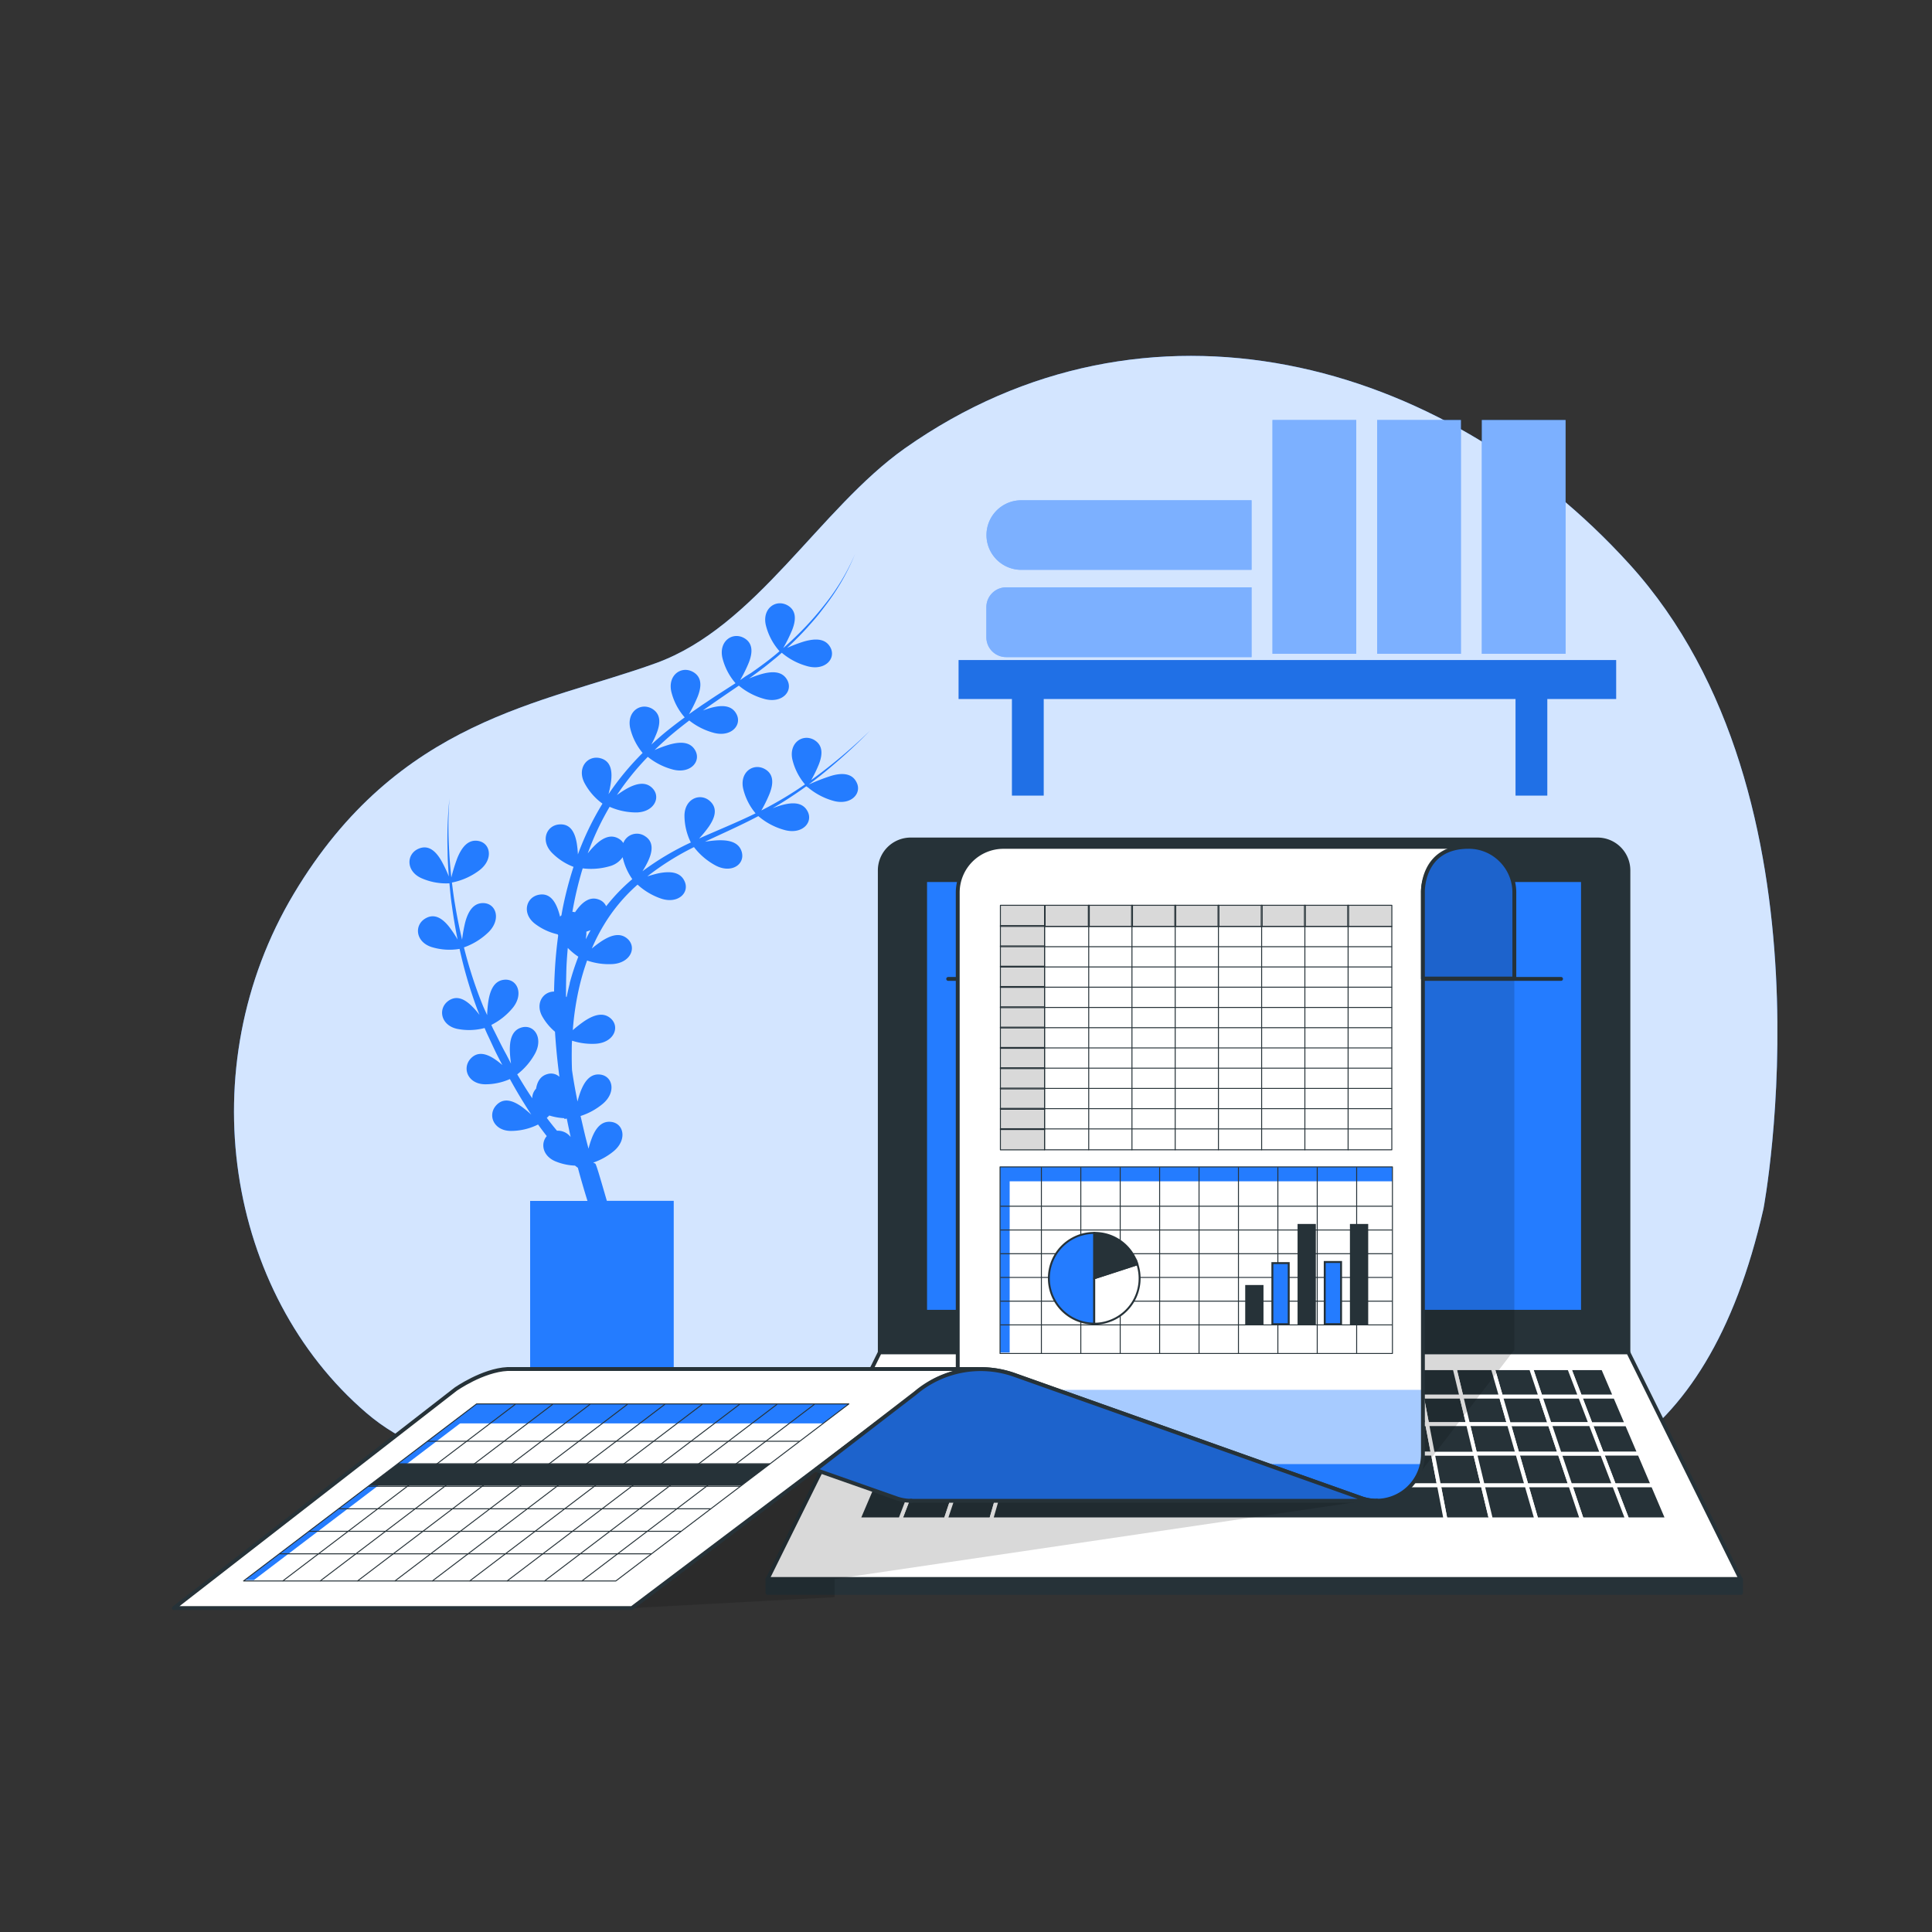<svg xmlns="http://www.w3.org/2000/svg" xmlns:xlink="http://www.w3.org/1999/xlink" viewBox="0 0 500 500"><rect x="0" y="0" width="500" height="500" fill="#333333" stroke="none"/><defs><clipPath id="freepik--clip-path--inject-7"><path d="M380.08,219.16A11.82,11.82,0,0,0,368.25,231V376.41a12,12,0,0,1-16,11.29l-89.73-31.87a26,26,0,0,0-14.66-.82V231a11.83,11.83,0,0,1,11.83-11.83Z" style="fill:#fff;stroke:#263238;stroke-linecap:round;stroke-linejoin:round"></path></clipPath><clipPath id="freepik--clip-path-2--inject-7"><path d="M356.27,388.41H235.87a11.92,11.92,0,0,1-4-.71l-20.79-7.31,25.85-19.9a26.17,26.17,0,0,1,25.6-4.66l89.73,31.87A11.94,11.94,0,0,0,356.27,388.41Z" style="fill:#fff;stroke:#263238;stroke-linecap:round;stroke-linejoin:round"></path></clipPath><clipPath id="freepik--clip-path-3--inject-7"><path d="M388.44,222.63a11.74,11.74,0,0,0-8.36-3.47c-12.32,0-11.83,11.83-11.83,11.83v22.26h23.66V231A11.76,11.76,0,0,0,388.44,222.63Z" style="fill:#fff;stroke:#263238;stroke-linecap:round;stroke-linejoin:round"></path></clipPath></defs><g id="freepik--background-simple--inject-7"><path d="M456.39,312.8S476.52,206.35,421.69,146c-48.4-53.31-125-74-187.48-30C212,131.7,195.75,162.2,169.75,171.62,140.6,182.19,103.13,186,76.06,231.26S58.71,334.69,94.8,365.65s99.25.75,156.16-1.51S426.55,444.16,456.39,312.8Z" style="fill:#247CFF"></path><path d="M456.39,312.8S476.52,206.35,421.69,146c-48.4-53.31-125-74-187.48-30C212,131.7,195.75,162.2,169.75,171.62,140.6,182.19,103.13,186,76.06,231.26S58.71,334.69,94.8,365.65s99.25.75,156.16-1.51S426.55,444.16,456.39,312.8Z" style="fill:#fff;opacity:0.8"></path></g><g id="freepik--Shelving--inject-7"><path d="M260.4,152h63.5a0,0,0,0,1,0,0v18.06a0,0,0,0,1,0,0H260.4a5.13,5.13,0,0,1-5.13-5.13v-7.81A5.13,5.13,0,0,1,260.4,152Z" style="fill:#247CFF"></path><path d="M323.9,129.47H264.3a9,9,0,0,0-9,9h0a9,9,0,0,0,9,9h59.6Z" style="fill:#247CFF"></path><rect x="329.32" y="108.7" width="21.67" height="60.5" style="fill:#247CFF"></rect><rect x="356.41" y="108.7" width="21.67" height="60.5" style="fill:#247CFF"></rect><rect x="383.5" y="108.7" width="21.67" height="60.5" style="fill:#247CFF"></rect><path d="M260.4,152h63.5a0,0,0,0,1,0,0v18.06a0,0,0,0,1,0,0H260.4a5.13,5.13,0,0,1-5.13-5.13v-7.81A5.13,5.13,0,0,1,260.4,152Z" style="fill:#fff;opacity:0.4"></path><path d="M323.9,129.47H264.3a9,9,0,0,0-9,9h0a9,9,0,0,0,9,9h59.6Z" style="fill:#fff;opacity:0.4"></path><rect x="329.32" y="108.7" width="21.67" height="60.5" style="fill:#fff;opacity:0.4"></rect><rect x="356.41" y="108.7" width="21.67" height="60.5" style="fill:#fff;opacity:0.4"></rect><rect x="383.5" y="108.7" width="21.67" height="60.5" style="fill:#fff;opacity:0.4"></rect><polygon points="418.26 170.82 248.08 170.82 248.08 180.9 261.89 180.9 261.89 205.9 270.11 205.9 270.11 180.9 392.22 180.9 392.22 205.9 400.44 205.9 400.44 180.9 418.26 180.9 418.26 170.82" style="fill:#247CFF"></polygon><polygon points="418.26 170.82 248.08 170.82 248.08 180.9 261.89 180.9 261.89 205.9 270.11 205.9 270.11 180.9 392.22 180.9 392.22 205.9 400.44 205.9 400.44 180.9 418.26 180.9 418.26 170.82" style="opacity:0.1"></polygon></g><g id="freepik--Plant--inject-7"><path d="M215,200.82a54.13,54.13,0,0,0-5.69,2.21c1-.75,2-1.51,3-2.3a143.59,143.59,0,0,0,12.87-11.65,138.79,138.79,0,0,1-15.24,12.8,33.82,33.82,0,0,0,1.95-4c1-2.52,1.19-5-1.22-6.41-3-1.66-6.55.83-5.6,5.1a15.52,15.52,0,0,0,3.26,6.43,96.69,96.69,0,0,1-10.93,6.56l-.36.18a35.14,35.14,0,0,0,2.11-4.3c1-2.52,1.2-5.05-1.21-6.41-3-1.67-6.56.82-5.6,5.1a15.5,15.5,0,0,0,3.2,6.36c-4.55,2.24-9.25,4.14-13.93,6.21l-.68.31a30.74,30.74,0,0,0,2.54-3.12c1.52-2.23,2.34-4.64.31-6.52-2.49-2.31-6.57-.72-6.64,3.66a15.8,15.8,0,0,0,1.65,7,71,71,0,0,0-12.4,7.36l-.12.09a23.77,23.77,0,0,0,1.43-2.57c1.15-2.44,1.57-5-.73-6.48a3.76,3.76,0,0,0-5.66,1.75,3.35,3.35,0,0,0-1.21-1.15c-2.32-1.34-4.6.11-6.55,2.16-.51.53-1,1.1-1.45,1.68a71.78,71.78,0,0,1,5.67-12.07,17.11,17.11,0,0,0,6.81,1.46c4.62,0,6.57-3.85,4.3-6.24-1.84-1.94-4.44-1.2-6.89.21-.81.47-1.6,1-2.34,1.54a69.38,69.38,0,0,1,8-9.9,17.37,17.37,0,0,0,6.58,3.31c4.49,1.11,7.31-2.15,5.68-5-1.32-2.33-4-2.24-6.74-1.46a33.27,33.27,0,0,0-3.76,1.39c1.22-1.19,2.49-2.34,3.77-3.47,1.69-1.44,3.43-2.83,5.2-4.18a17.38,17.38,0,0,0,6.48,3.23c4.48,1.11,7.3-2.15,5.68-5-1.32-2.33-4-2.23-6.74-1.45-.63.18-1.27.4-1.89.63,2.34-1.67,4.72-3.3,7.1-4.93l2.2-1.5a17.51,17.51,0,0,0,6.82,3.5c4.49,1.11,7.3-2.15,5.68-5-1.32-2.34-4-2.24-6.74-1.46a29,29,0,0,0-3.13,1.12h0c.46-.32.91-.65,1.36-1,.84-.6,1.66-1.21,2.48-1.84,1-.76,2-1.61,3-2.41.56-.45,1.1-.93,1.64-1.42a17.1,17.1,0,0,0,6.85,3.54c4.49,1.11,7.31-2.14,5.69-5-1.32-2.33-4-2.24-6.75-1.46a37.59,37.59,0,0,0-4.41,1.67h0c1.83-1.7,3.6-3.47,5.28-5.32.12-.13.22-.26.33-.39.73-.8,1.44-1.61,2.13-2.44s1.57-2,2.33-3a57.57,57.57,0,0,0,7.53-13.17,56.57,56.57,0,0,1-7.79,13,82,82,0,0,1-10.4,11l-.41.35a38.76,38.76,0,0,0,2.3-4.65c1-2.52,1.2-5.05-1.21-6.41-3-1.66-6.56.82-5.6,5.1a15.83,15.83,0,0,0,3.55,6.78l-.89.76c-.35.29-.71.59-1.07.87-.59.48-1.19.94-1.79,1.39l-1,.74c-.86.63-1.74,1.26-2.62,1.87L193,175l-1.44,1a36.5,36.5,0,0,0,2.21-4.47c1-2.52,1.2-5.05-1.21-6.41-3-1.67-6.56.82-5.61,5.1a15.75,15.75,0,0,0,3.4,6.59l-1.07.69-4,2.58-.77.51c-.74.48-1.47,1-2.2,1.47-.32.21-.64.42-.95.64-1,.7-2.05,1.41-3.06,2.14a38.41,38.41,0,0,0,2.25-4.54c1-2.52,1.2-5.06-1.21-6.41-3-1.67-6.56.82-5.61,5.09a15.74,15.74,0,0,0,3.47,6.68c-1.72,1.26-3.42,2.56-5.08,3.91-1.2,1-2.39,2.06-3.55,3.12a27.27,27.27,0,0,0,1.35-2.89c1-2.52,1.2-5-1.21-6.41-3-1.66-6.56.82-5.61,5.1a15.74,15.74,0,0,0,3.21,6.37,71.21,71.21,0,0,0-8.83,10.67,26.28,26.28,0,0,0,.67-3.36c.33-2.68-.06-5.2-2.72-5.93-3.28-.9-6.17,2.38-4.21,6.3a15.7,15.7,0,0,0,4.7,5.44,74,74,0,0,0-6.36,13.14,25.19,25.19,0,0,0-.29-2.86c-.45-2.66-1.53-5-4.29-4.91-3.4.06-5.24,4-2.25,7.23a15.49,15.49,0,0,0,5.7,3.76,94.89,94.89,0,0,0-2.82,10.81c-.11.58-.21,1.16-.31,1.74a2.9,2.9,0,0,0-.36.34c-.12-.5-.26-1-.42-1.49-.86-2.56-2.28-4.67-5-4.19-3.35.59-4.55,4.79-1.11,7.49a15.26,15.26,0,0,0,5.93,2.77,1.78,1.78,0,0,0,.12.29c-.37,2.75-.65,5.51-.82,8.29q-.19,3.1-.25,6.23c-2.9,0-5,3.17-2.94,6.62a14.56,14.56,0,0,0,3.18,3.77c.25,3.9.63,7.8,1.15,11.67a3.2,3.2,0,0,0-3.1-.71c-1.83.49-2.65,2-2.94,3.77a3.65,3.65,0,0,0-1,2.49c-1.36-2-2.64-4.09-3.88-6.19a17.21,17.21,0,0,0,4.62-5.4c2.18-4.07-.27-7.61-3.45-6.74-2.59.7-3.16,3.34-3.08,6.17a30.42,30.42,0,0,0,.3,3.2L131,272.84c-1.12-2-2.07-4-3.12-6.08-.27-.49-.5-1-.72-1.51a17.24,17.24,0,0,0,5.55-4.43c2.9-3.59,1.15-7.53-2.13-7.27-2.68.2-3.73,2.69-4.18,5.48a31.61,31.61,0,0,0-.33,3.68l-1-2.2a112.44,112.44,0,0,1-5-15.33,17.43,17.43,0,0,0,6.42-4c3.25-3.29,1.91-7.38-1.39-7.46-2.68-.06-4,2.31-4.71,5a36.9,36.9,0,0,0-.8,4.46c-.71-3-1.32-6-1.82-9.07-.35-1.89-.57-3.8-.81-5.71a17.21,17.21,0,0,0,7.16-3.21c3.65-2.83,2.84-7.06-.42-7.57-2.64-.41-4.24,1.77-5.32,4.39a42.75,42.75,0,0,0-1.58,5.09c-.21-2.22-.44-4.43-.54-6.65a101.91,101.91,0,0,1,.06-13.76,102.22,102.22,0,0,0-.48,13.78c0,2.12.18,4.23.31,6.35a33,33,0,0,0-2-4.19c-1.38-2.32-3.23-4.07-5.78-3-3.15,1.29-3.42,5.66.52,7.56a15.78,15.78,0,0,0,7.42,1.41c.18,1.89.34,3.78.62,5.65.4,3,.91,6,1.5,8.91a29.42,29.42,0,0,0-2.15-3.25c-1.68-2.12-3.73-3.62-6.13-2.25-3,1.69-2.66,6.05,1.5,7.42a15.65,15.65,0,0,0,7.29.49,114.32,114.32,0,0,0,4.55,15.55l.6,1.52c-.54-.69-1.12-1.4-1.73-2-1.88-1.94-4.07-3.22-6.32-1.62-2.77,2-2,6.29,2.23,7.24a15.66,15.66,0,0,0,7.15-.21c.21.52.42,1,.67,1.55,1,2.08,1.92,4.22,3,6.27.3.59.61,1.17.92,1.75-.53-.45-1.08-.89-1.65-1.29-2.2-1.56-4.6-2.41-6.51-.41-2.34,2.46-.82,6.56,3.56,6.69a15.55,15.55,0,0,0,6.55-1.35c1.25,2.27,2.55,4.51,3.94,6.71.52.84,1.06,1.67,1.6,2.5a26.54,26.54,0,0,0-2.51-2.07c-2.21-1.56-4.61-2.41-6.51-.41-2.35,2.46-.83,6.56,3.55,6.69a15.73,15.73,0,0,0,7.22-1.66c.72,1,1.47,2,2.25,3-1.63,1.89-1.1,5.1,2.21,6.52a14.89,14.89,0,0,0,5.11,1.12c.2.17.41.33.62.48l.11.08c.77,2.88,1.61,5.74,2.49,8.58H137.2v47.11h37.16V310.77H157.05c-1.49-5.09-2.74-9.52-3-9.64l-.52-.25a17,17,0,0,0,5.35-3c3.52-3,2.52-7.19-.75-7.54-2.67-.3-4.17,1.95-5.12,4.62a23,23,0,0,0-.7,2.32c-.19-.71-.38-1.42-.56-2.13-.54-2.1-1-4.22-1.5-6.33a17.18,17.18,0,0,0,5.79-3.19c3.52-3,2.52-7.18-.75-7.54-2.67-.29-4.16,2-5.12,4.62a24.59,24.59,0,0,0-.71,2.36c-.31-1.54-.6-3.08-.87-4.63-.2-1.16-.38-2.31-.55-3.46-.07-1.64-.09-3.29-.07-4.93,0-.91,0-1.81.08-2.72a16.85,16.85,0,0,0,6.15.79c4.62-.3,6.32-4.25,3.91-6.5-2-1.82-4.51-.92-6.87.64a33.07,33.07,0,0,0-3,2.34A73.62,73.62,0,0,1,150,255.12a62.09,62.09,0,0,1,1.94-6.54,17.24,17.24,0,0,0,6.6.92c4.61-.29,6.32-4.25,3.91-6.49-2-1.83-4.51-.92-6.87.64a29.5,29.5,0,0,0-2.42,1.83,48.16,48.16,0,0,1,3.1-6.07A44.33,44.33,0,0,1,165,228.94a17.33,17.33,0,0,0,6.13,3.63c4.4,1.44,7.45-1.6,6-4.58-1.14-2.42-3.84-2.53-6.62-2a31.65,31.65,0,0,0-3.11.86l.07,0a69.71,69.71,0,0,1,12.13-7.62,17.37,17.37,0,0,0,5.66,4.79c4.11,2.12,7.61-.38,6.7-3.55-.74-2.58-3.39-3.11-6.22-3a29.91,29.91,0,0,0-3.31.37c4.57-2.16,9.23-4.2,13.73-6.58h0l.1-.05a17.39,17.39,0,0,0,7,3.65c4.49,1.11,7.31-2.15,5.68-5-1.31-2.34-4-2.24-6.74-1.46-.76.21-1.51.49-2.25.77a102.68,102.68,0,0,0,8.72-5.69l.24.25a.37.37,0,0,1,0-.11,17.49,17.49,0,0,0,7,3.7c4.49,1.1,7.31-2.15,5.69-5C220.38,200,217.68,200,215,200.82Zm-70.85,91.81c-.91-1.07-1.79-2.19-2.64-3.32.21-.19.43-.4.65-.62a15.65,15.65,0,0,0,3.9.7l0,.21.62-.12c.32,1.59.66,3.19,1,4.78A4.19,4.19,0,0,0,144.11,292.63Zm3.31-38.14c-.31,1.19-.58,2.39-.83,3.59l-.15-.21q0-3.7.11-7.39c.07-1.73.2-3.45.35-5.16a16.51,16.51,0,0,0,2.73,2.27A66.71,66.71,0,0,0,147.42,254.49Zm4.16-11.35c0-.45.1-.91.13-1.35,0-.23,0-.46,0-.68.36-.11.73-.24,1.1-.39C152.39,241.52,152,242.32,151.58,243.14Zm5.27-8.57a3.25,3.25,0,0,0-1.85-1.74c-2.5-1-4.53.82-6.14,3.14l-.08.12-.16-.05-.52-.07c0-.14.05-.28.07-.42a91.53,91.53,0,0,1,2.59-10.82,17.37,17.37,0,0,0,6.94-.54,5.93,5.93,0,0,0,3.4-2.35,15.94,15.94,0,0,0,2.5,5.68A47.91,47.91,0,0,0,156.85,234.57Z" style="fill:#247CFF"></path></g><g id="freepik--Device--inject-7"><path d="M235.66,217.26H413.43a8,8,0,0,1,8,8V350a0,0,0,0,1,0,0H227.69a0,0,0,0,1,0,0V225.23A8,8,0,0,1,235.66,217.26Z" style="fill:#263238;stroke:#263238;stroke-linecap:round;stroke-linejoin:round"></path><polygon points="450.46 408.67 198.63 408.67 227.69 349.99 421.4 349.99 450.46 408.67" style="fill:#fff;stroke:#263238;stroke-linecap:round;stroke-linejoin:round"></polygon><rect x="239.42" y="227.77" width="170.25" height="111.71" style="fill:#247CFF;stroke:#263238;stroke-linecap:round;stroke-linejoin:round"></rect><polygon points="316.46 368.56 316.8 361.41 306.56 361.41 305.88 368.56 316.46 368.56" style="fill:#263238;stroke:#fff;stroke-linecap:round;stroke-linejoin:round"></polygon><polygon points="337.62 368.56 337.27 361.41 327.03 361.41 327.04 368.56 337.62 368.56" style="fill:#263238;stroke:#fff;stroke-linecap:round;stroke-linejoin:round"></polygon><polygon points="392.71 376.21 403.65 376.21 401.08 368.56 390.51 368.56 392.71 376.21" style="fill:#263238;stroke:#fff;stroke-linecap:round;stroke-linejoin:round"></polygon><polygon points="305.88 368.56 306.56 361.41 296.33 361.41 295.31 368.56 305.88 368.56" style="fill:#263238;stroke:#fff;stroke-linecap:round;stroke-linejoin:round"></polygon><polygon points="284.73 368.56 286.09 361.41 275.86 361.41 274.15 368.56 284.73 368.56" style="fill:#263238;stroke:#fff;stroke-linecap:round;stroke-linejoin:round"></polygon><polygon points="379.93 368.56 378.21 361.41 367.98 361.41 369.35 368.56 379.93 368.56" style="fill:#263238;stroke:#fff;stroke-linecap:round;stroke-linejoin:round"></polygon><polygon points="390.51 368.56 388.45 361.41 378.21 361.41 379.93 368.56 390.51 368.56" style="fill:#263238;stroke:#fff;stroke-linecap:round;stroke-linejoin:round"></polygon><polygon points="274.15 368.56 275.86 361.41 265.62 361.41 263.57 368.56 274.15 368.56" style="fill:#263238;stroke:#fff;stroke-linecap:round;stroke-linejoin:round"></polygon><polygon points="348.19 368.56 347.5 361.41 337.27 361.41 337.62 368.56 348.19 368.56" style="fill:#263238;stroke:#fff;stroke-linecap:round;stroke-linejoin:round"></polygon><polygon points="401.08 368.56 398.68 361.41 388.45 361.41 390.51 368.56 401.08 368.56" style="fill:#263238;stroke:#fff;stroke-linecap:round;stroke-linejoin:round"></polygon><polygon points="369.35 368.56 367.98 361.41 357.74 361.41 358.77 368.56 369.35 368.56" style="fill:#263238;stroke:#fff;stroke-linecap:round;stroke-linejoin:round"></polygon><polygon points="358.77 368.56 357.74 361.41 347.5 361.41 348.19 368.56 358.77 368.56" style="fill:#263238;stroke:#fff;stroke-linecap:round;stroke-linejoin:round"></polygon><polygon points="327.04 368.56 327.03 361.41 316.8 361.41 316.46 368.56 327.04 368.56" style="fill:#263238;stroke:#fff;stroke-linecap:round;stroke-linejoin:round"></polygon><polygon points="253 368.56 242.42 368.56 239.5 376.21 250.44 376.21 253 368.56" style="fill:#263238;stroke:#fff;stroke-linecap:round;stroke-linejoin:round"></polygon><polygon points="255.38 361.41 245.15 361.41 242.42 368.56 253 368.56 255.38 361.41" style="fill:#263238;stroke:#fff;stroke-linecap:round;stroke-linejoin:round"></polygon><polygon points="263.57 368.56 265.62 361.41 255.38 361.41 253 368.56 263.57 368.56" style="fill:#263238;stroke:#fff;stroke-linecap:round;stroke-linejoin:round"></polygon><polygon points="236.37 384.4 233 393.2 244.76 393.2 247.7 384.4 236.37 384.4" style="fill:#263238;stroke:#fff;stroke-linecap:round;stroke-linejoin:round"></polygon><polygon points="250.44 376.21 239.5 376.21 236.37 384.4 247.7 384.4 250.44 376.21" style="fill:#263238;stroke:#fff;stroke-linecap:round;stroke-linejoin:round"></polygon><polygon points="247.7 384.4 244.76 393.2 256.52 393.2 259.04 384.4 247.7 384.4" style="fill:#263238;stroke:#fff;stroke-linecap:round;stroke-linejoin:round"></polygon><polygon points="295.31 368.56 296.33 361.41 286.09 361.41 284.73 368.56 295.31 368.56" style="fill:#263238;stroke:#fff;stroke-linecap:round;stroke-linejoin:round"></polygon><polygon points="294.21 376.21 295.31 368.56 284.73 368.56 283.27 376.21 294.21 376.21" style="fill:#263238;stroke:#fff;stroke-linecap:round;stroke-linejoin:round"></polygon><polygon points="283.27 376.21 284.73 368.56 274.15 368.56 272.33 376.21 283.27 376.21" style="fill:#263238;stroke:#fff;stroke-linecap:round;stroke-linejoin:round"></polygon><polygon points="305.16 376.21 305.88 368.56 295.31 368.56 294.21 376.21 305.16 376.21" style="fill:#263238;stroke:#fff;stroke-linecap:round;stroke-linejoin:round"></polygon><polygon points="263.57 368.56 253 368.56 250.44 376.21 261.38 376.21 263.57 368.56" style="fill:#263238;stroke:#fff;stroke-linecap:round;stroke-linejoin:round"></polygon><polygon points="395.07 384.4 406.41 384.4 403.65 376.21 392.71 376.21 395.07 384.4" style="fill:#263238;stroke:#fff;stroke-linecap:round;stroke-linejoin:round"></polygon><polygon points="272.33 376.21 274.15 368.56 263.57 368.56 261.38 376.21 272.33 376.21" style="fill:#263238;stroke:#fff;stroke-linecap:round;stroke-linejoin:round"></polygon><polygon points="250.44 376.21 247.7 384.4 259.04 384.4 261.38 376.21 250.44 376.21" style="fill:#263238;stroke:#fff;stroke-linecap:round;stroke-linejoin:round"></polygon><polygon points="370.82 376.21 369.35 368.56 358.77 368.56 359.88 376.21 370.82 376.21" style="fill:#263238;stroke:#fff;stroke-linecap:round;stroke-linejoin:round"></polygon><polygon points="359.88 376.21 358.77 368.56 348.19 368.56 348.93 376.21 359.88 376.21" style="fill:#263238;stroke:#fff;stroke-linecap:round;stroke-linejoin:round"></polygon><polygon points="392.71 376.21 390.51 368.56 379.93 368.56 381.76 376.21 392.71 376.21" style="fill:#263238;stroke:#fff;stroke-linecap:round;stroke-linejoin:round"></polygon><polygon points="327.05 376.21 327.04 368.56 316.46 368.56 316.1 376.21 327.05 376.21" style="fill:#263238;stroke:#fff;stroke-linecap:round;stroke-linejoin:round"></polygon><polygon points="348.93 376.21 348.19 368.56 337.62 368.56 337.99 376.21 348.93 376.21" style="fill:#263238;stroke:#fff;stroke-linecap:round;stroke-linejoin:round"></polygon><polygon points="337.99 376.21 337.62 368.56 327.04 368.56 327.05 376.21 337.99 376.21" style="fill:#263238;stroke:#fff;stroke-linecap:round;stroke-linejoin:round"></polygon><polygon points="316.1 376.21 316.46 368.56 305.88 368.56 305.16 376.21 316.1 376.21" style="fill:#263238;stroke:#fff;stroke-linecap:round;stroke-linejoin:round"></polygon><polygon points="348.93 376.21 349.73 384.4 361.06 384.4 359.88 376.21 348.93 376.21" style="fill:#263238;stroke:#fff;stroke-linecap:round;stroke-linejoin:round"></polygon><polygon points="359.88 376.21 361.06 384.4 372.4 384.4 370.82 376.21 359.88 376.21" style="fill:#263238;stroke:#fff;stroke-linecap:round;stroke-linejoin:round"></polygon><polygon points="261.38 376.21 259.04 384.4 270.38 384.4 272.33 376.21 261.38 376.21" style="fill:#263238;stroke:#fff;stroke-linecap:round;stroke-linejoin:round"></polygon><polygon points="370.82 376.21 372.4 384.4 383.73 384.4 381.76 376.21 370.82 376.21" style="fill:#263238;stroke:#fff;stroke-linecap:round;stroke-linejoin:round"></polygon><polygon points="327.05 376.21 327.05 384.4 338.39 384.4 337.99 376.21 327.05 376.21" style="fill:#263238;stroke:#fff;stroke-linecap:round;stroke-linejoin:round"></polygon><polygon points="381.76 376.21 383.73 384.4 395.07 384.4 392.71 376.21 381.76 376.21" style="fill:#263238;stroke:#fff;stroke-linecap:round;stroke-linejoin:round"></polygon><polygon points="337.99 376.21 338.39 384.4 349.73 384.4 348.93 376.21 337.99 376.21" style="fill:#263238;stroke:#fff;stroke-linecap:round;stroke-linejoin:round"></polygon><polygon points="283.27 376.21 281.71 384.4 293.05 384.4 294.21 376.21 283.27 376.21" style="fill:#263238;stroke:#fff;stroke-linecap:round;stroke-linejoin:round"></polygon><polygon points="272.33 376.21 270.38 384.4 281.71 384.4 283.27 376.21 272.33 376.21" style="fill:#263238;stroke:#fff;stroke-linecap:round;stroke-linejoin:round"></polygon><polygon points="316.1 376.21 315.72 384.4 327.05 384.4 327.05 376.21 316.1 376.21" style="fill:#263238;stroke:#fff;stroke-linecap:round;stroke-linejoin:round"></polygon><polygon points="305.16 376.21 304.38 384.4 315.72 384.4 316.1 376.21 305.16 376.21" style="fill:#263238;stroke:#fff;stroke-linecap:round;stroke-linejoin:round"></polygon><polygon points="294.21 376.21 293.05 384.4 304.38 384.4 305.16 376.21 294.21 376.21" style="fill:#263238;stroke:#fff;stroke-linecap:round;stroke-linejoin:round"></polygon><polygon points="381.76 376.21 379.93 368.56 369.35 368.56 370.82 376.21 381.76 376.21" style="fill:#263238;stroke:#fff;stroke-linecap:round;stroke-linejoin:round"></polygon><polygon points="255.38 361.41 257.83 354.09 247.94 354.09 245.15 361.41 255.38 361.41" style="fill:#263238;stroke:#fff;stroke-linecap:round;stroke-linejoin:round"></polygon><polygon points="245.15 361.41 235.7 361.41 232.65 368.56 242.42 368.56 245.15 361.41" style="fill:#263238;stroke:#fff;stroke-linecap:round;stroke-linejoin:round"></polygon><polygon points="247.94 354.09 238.82 354.09 235.7 361.41 245.15 361.41 247.94 354.09" style="fill:#263238;stroke:#fff;stroke-linecap:round;stroke-linejoin:round"></polygon><polygon points="242.42 368.56 232.65 368.56 229.4 376.21 239.5 376.21 242.42 368.56" style="fill:#263238;stroke:#fff;stroke-linecap:round;stroke-linejoin:round"></polygon><polygon points="239.5 376.21 229.4 376.21 225.9 384.4 236.37 384.4 239.5 376.21" style="fill:#263238;stroke:#fff;stroke-linecap:round;stroke-linejoin:round"></polygon><polygon points="236.37 384.4 225.9 384.4 222.15 393.2 233 393.2 236.37 384.4" style="fill:#263238;stroke:#fff;stroke-linecap:round;stroke-linejoin:round"></polygon><polygon points="411.66 368.56 414.6 376.21 424.28 376.21 421.02 368.56 411.66 368.56" style="fill:#263238;stroke:#fff;stroke-linecap:round;stroke-linejoin:round"></polygon><polygon points="417.74 384.4 427.77 384.4 424.28 376.21 414.6 376.21 417.74 384.4" style="fill:#263238;stroke:#fff;stroke-linecap:round;stroke-linejoin:round"></polygon><polygon points="421.12 393.2 431.52 393.2 427.77 384.4 417.74 384.4 421.12 393.2" style="fill:#263238;stroke:#fff;stroke-linecap:round;stroke-linejoin:round"></polygon><polygon points="337.27 361.41 336.91 354.09 327.03 354.09 327.03 361.41 337.27 361.41" style="fill:#263238;stroke:#fff;stroke-linecap:round;stroke-linejoin:round"></polygon><polygon points="411.66 368.56 421.02 368.56 417.97 361.41 408.92 361.41 411.66 368.56" style="fill:#263238;stroke:#fff;stroke-linecap:round;stroke-linejoin:round"></polygon><polygon points="406.41 384.4 417.74 384.4 414.6 376.21 403.65 376.21 406.41 384.4" style="fill:#263238;stroke:#fff;stroke-linecap:round;stroke-linejoin:round"></polygon><polygon points="265.62 361.41 267.71 354.09 257.83 354.09 255.38 361.41 265.62 361.41" style="fill:#263238;stroke:#fff;stroke-linecap:round;stroke-linejoin:round"></polygon><polygon points="398.68 361.41 401.08 368.56 411.66 368.56 408.92 361.41 398.68 361.41" style="fill:#263238;stroke:#fff;stroke-linecap:round;stroke-linejoin:round"></polygon><polygon points="417.97 361.41 414.85 354.09 406.11 354.09 408.92 361.41 417.97 361.41" style="fill:#263238;stroke:#fff;stroke-linecap:round;stroke-linejoin:round"></polygon><polygon points="408.92 361.41 406.11 354.09 396.22 354.09 398.68 361.41 408.92 361.41" style="fill:#263238;stroke:#fff;stroke-linecap:round;stroke-linejoin:round"></polygon><polygon points="372.4 384.4 374.09 393.2 385.85 393.2 383.73 384.4 372.4 384.4" style="fill:#263238;stroke:#fff;stroke-linecap:round;stroke-linejoin:round"></polygon><polygon points="409.36 393.2 421.12 393.2 417.74 384.4 406.41 384.4 409.36 393.2" style="fill:#263238;stroke:#fff;stroke-linecap:round;stroke-linejoin:round"></polygon><polygon points="398.68 361.41 396.22 354.09 386.34 354.09 388.45 361.41 398.68 361.41" style="fill:#263238;stroke:#fff;stroke-linecap:round;stroke-linejoin:round"></polygon><polygon points="395.07 384.4 397.61 393.2 409.36 393.2 406.41 384.4 395.07 384.4" style="fill:#263238;stroke:#fff;stroke-linecap:round;stroke-linejoin:round"></polygon><polygon points="383.73 384.4 385.85 393.2 397.61 393.2 395.07 384.4 383.73 384.4" style="fill:#263238;stroke:#fff;stroke-linecap:round;stroke-linejoin:round"></polygon><polygon points="403.65 376.21 414.6 376.21 411.66 368.56 401.08 368.56 403.65 376.21" style="fill:#263238;stroke:#fff;stroke-linecap:round;stroke-linejoin:round"></polygon><polygon points="306.56 361.41 307.26 354.09 297.37 354.09 296.33 361.41 306.56 361.41" style="fill:#263238;stroke:#fff;stroke-linecap:round;stroke-linejoin:round"></polygon><polygon points="388.45 361.41 386.34 354.09 376.45 354.09 378.21 361.41 388.45 361.41" style="fill:#263238;stroke:#fff;stroke-linecap:round;stroke-linejoin:round"></polygon><polygon points="296.33 361.41 297.37 354.09 287.49 354.09 286.09 361.41 296.33 361.41" style="fill:#263238;stroke:#fff;stroke-linecap:round;stroke-linejoin:round"></polygon><polygon points="327.03 361.41 327.03 354.09 317.14 354.09 316.8 361.41 327.03 361.41" style="fill:#263238;stroke:#fff;stroke-linecap:round;stroke-linejoin:round"></polygon><polygon points="286.09 361.41 287.49 354.09 277.6 354.09 275.86 361.41 286.09 361.41" style="fill:#263238;stroke:#fff;stroke-linecap:round;stroke-linejoin:round"></polygon><polygon points="275.86 361.41 277.6 354.09 267.71 354.09 265.62 361.41 275.86 361.41" style="fill:#263238;stroke:#fff;stroke-linecap:round;stroke-linejoin:round"></polygon><polygon points="316.8 361.41 317.14 354.09 307.26 354.09 306.56 361.41 316.8 361.41" style="fill:#263238;stroke:#fff;stroke-linecap:round;stroke-linejoin:round"></polygon><polygon points="378.21 361.41 376.45 354.09 366.57 354.09 367.98 361.41 378.21 361.41" style="fill:#263238;stroke:#fff;stroke-linecap:round;stroke-linejoin:round"></polygon><polygon points="367.98 361.41 366.57 354.09 356.68 354.09 357.74 361.41 367.98 361.41" style="fill:#263238;stroke:#fff;stroke-linecap:round;stroke-linejoin:round"></polygon><polygon points="347.5 361.41 346.8 354.09 336.91 354.09 337.27 361.41 347.5 361.41" style="fill:#263238;stroke:#fff;stroke-linecap:round;stroke-linejoin:round"></polygon><polygon points="372.4 384.4 361.06 384.4 349.73 384.4 338.39 384.4 327.05 384.4 315.72 384.4 304.38 384.4 293.05 384.4 281.71 384.4 270.38 384.4 259.04 384.4 256.52 393.2 268.28 393.2 280.03 393.2 291.79 393.2 303.55 393.2 315.31 393.2 327.06 393.2 338.82 393.2 350.58 393.2 362.33 393.2 374.09 393.2 372.4 384.4" style="fill:#263238;stroke:#fff;stroke-linecap:round;stroke-linejoin:round"></polygon><polygon points="357.74 361.41 356.68 354.09 346.8 354.09 347.5 361.41 357.74 361.41" style="fill:#263238;stroke:#fff;stroke-linecap:round;stroke-linejoin:round"></polygon><rect x="198.63" y="408.66" width="251.94" height="3.57" style="fill:#263238;stroke:#263238;stroke-linecap:round;stroke-linejoin:round"></rect></g><g id="freepik--Document--inject-7"><polygon points="391.91 253.25 391.91 349.34 363.98 385.75 359.28 387.51 216 408.65 216 413.35 163.52 416.17 163.52 364.61 253 364.61 253 252.79 391.91 253.25" style="opacity:0.15"></polygon><path d="M131.34,354.3c-6.45.32-13.44,5.24-13.44,5.24L45,416.17H163.52s74.83-56.47,77.07-58.09c3.55-2.56,10.59-3.86,10.59-3.86l-3.33.08Z" style="fill:#fff;stroke:#263238;stroke-linecap:round;stroke-linejoin:round"></path><line x1="404" y1="253.34" x2="245.39" y2="253.34" style="fill:none;stroke:#263238;stroke-linecap:round;stroke-linejoin:round"></line><path d="M380.08,219.16A11.82,11.82,0,0,0,368.25,231V376.41a12,12,0,0,1-16,11.29l-89.73-31.87a26,26,0,0,0-14.66-.82V231a11.83,11.83,0,0,1,11.83-11.83Z" style="fill:#fff"></path><g style="clip-path:url(#freepik--clip-path--inject-7)"><path d="M273.54,359.75l78.7,27.95a12,12,0,0,0,16-11.29V359.75Z" style="fill:#247CFF"></path><path d="M273.54,359.75l78.7,27.95a12,12,0,0,0,16-11.29V359.75Z" style="fill:#fff;opacity:0.6"></path><path d="M273.54,378.9l78.7,28a12,12,0,0,0,16-11.3V378.9Z" style="fill:#247CFF"></path></g><path d="M380.08,219.16A11.82,11.82,0,0,0,368.25,231V376.41a12,12,0,0,1-16,11.29l-89.73-31.87a26,26,0,0,0-14.66-.82V231a11.83,11.83,0,0,1,11.83-11.83Z" style="fill:none;stroke:#263238;stroke-linecap:round;stroke-linejoin:round"></path><line x1="252.95" y1="354.3" x2="247.85" y2="354.3" style="fill:#fff;stroke:#263238;stroke-linecap:round;stroke-linejoin:round"></line><path d="M356.27,388.41H235.87a11.92,11.92,0,0,1-4-.71l-20.79-7.31,25.85-19.9a26.17,26.17,0,0,1,25.6-4.66l89.73,31.87A11.94,11.94,0,0,0,356.27,388.41Z" style="fill:#fff"></path><g style="clip-path:url(#freepik--clip-path-2--inject-7)"><path d="M356.27,388.41H235.87a11.92,11.92,0,0,1-4-.71L209.79,380l27.12-19.51a26.17,26.17,0,0,1,25.6-4.66l89.73,31.87A11.94,11.94,0,0,0,356.27,388.41Z" style="fill:#247CFF"></path><path d="M356.27,388.41H235.87a11.92,11.92,0,0,1-4-.71L209.79,380l27.12-19.51a26.17,26.17,0,0,1,25.6-4.66l89.73,31.87A11.94,11.94,0,0,0,356.27,388.41Z" style="opacity:0.2"></path></g><path d="M356.27,388.41H235.87a11.92,11.92,0,0,1-4-.71l-20.79-7.31,25.85-19.9a26.17,26.17,0,0,1,25.6-4.66l89.73,31.87A11.94,11.94,0,0,0,356.27,388.41Z" style="fill:none;stroke:#263238;stroke-linecap:round;stroke-linejoin:round"></path><line x1="235.87" y1="388.41" x2="235.61" y2="388.41" style="fill:#fff;stroke:#263238;stroke-linecap:round;stroke-linejoin:round"></line><line x1="356.5" y1="388.41" x2="356.27" y2="388.41" style="fill:#fff;stroke:#263238;stroke-linecap:round;stroke-linejoin:round"></line><path d="M388.44,222.63a11.74,11.74,0,0,0-8.36-3.47c-12.32,0-11.83,11.83-11.83,11.83v22.26h23.66V231A11.76,11.76,0,0,0,388.44,222.63Z" style="fill:#fff"></path><g style="clip-path:url(#freepik--clip-path-3--inject-7)"><path d="M388.44,222.63a11.74,11.74,0,0,0-8.36-3.47c-12.32,0-11.83,11.83-11.83,11.83v22.26h23.66V231A11.76,11.76,0,0,0,388.44,222.63Z" style="fill:#247CFF"></path><path d="M388.44,222.63a11.74,11.74,0,0,0-8.36-3.47c-12.32,0-11.83,11.83-11.83,11.83v22.26h23.66V231A11.76,11.76,0,0,0,388.44,222.63Z" style="opacity:0.2"></path></g><path d="M388.44,222.63a11.74,11.74,0,0,0-8.36-3.47c-12.32,0-11.83,11.83-11.83,11.83v22.26h23.66V231A11.76,11.76,0,0,0,388.44,222.63Z" style="fill:none;stroke:#263238;stroke-linecap:round;stroke-linejoin:round"></path><g style="opacity:0.15"><polygon points="258.9 239.54 258.9 239.75 258.9 244.8 258.9 245.01 258.9 250.06 258.9 250.27 258.9 255.31 258.9 255.52 258.9 260.57 258.9 260.78 258.9 265.83 258.9 266.04 258.9 271.08 258.9 271.29 258.9 276.34 258.9 276.55 258.9 281.6 258.9 281.81 258.9 286.85 258.9 287.06 258.9 292.11 258.9 292.32 258.9 297.58 270.33 297.58 270.33 292.32 270.33 292.11 270.33 287.06 270.33 286.85 270.33 281.81 270.33 281.6 270.33 276.55 270.33 276.34 270.33 271.29 270.33 271.08 270.33 266.04 270.33 265.83 270.33 260.78 270.33 260.57 270.33 255.52 270.33 255.31 270.33 250.27 270.33 250.06 270.33 245.01 270.33 244.8 270.33 239.75 270.33 239.54 270.33 234.29 258.9 234.29 258.9 239.54"></polygon><polygon points="349.02 234.29 348.78 234.29 337.84 234.29 337.59 234.29 326.65 234.29 326.4 234.29 315.47 234.29 315.22 234.29 304.28 234.29 304.03 234.29 293.1 234.29 292.85 234.29 281.91 234.29 281.66 234.29 270.48 234.29 270.48 239.75 281.66 239.75 281.91 239.75 292.85 239.75 293.1 239.75 304.03 239.75 304.28 239.75 315.22 239.75 315.47 239.75 326.4 239.75 326.65 239.75 337.59 239.75 337.84 239.75 348.78 239.75 349.02 239.75 360.21 239.75 360.21 234.29 349.02 234.29"></polygon></g><rect x="258.9" y="234.29" width="11.43" height="5.47" style="fill:none;stroke:#263238;stroke-linecap:round;stroke-linejoin:round;stroke-width:0.25px"></rect><rect x="258.9" y="239.54" width="11.43" height="5.47" style="fill:none;stroke:#263238;stroke-linecap:round;stroke-linejoin:round;stroke-width:0.25px"></rect><rect x="258.9" y="244.8" width="11.43" height="5.47" style="fill:none;stroke:#263238;stroke-linecap:round;stroke-linejoin:round;stroke-width:0.25px"></rect><rect x="258.9" y="250.06" width="11.43" height="5.47" style="fill:none;stroke:#263238;stroke-linecap:round;stroke-linejoin:round;stroke-width:0.25px"></rect><rect x="258.9" y="255.31" width="11.43" height="5.47" style="fill:none;stroke:#263238;stroke-linecap:round;stroke-linejoin:round;stroke-width:0.25px"></rect><rect x="258.9" y="260.57" width="11.43" height="5.47" style="fill:none;stroke:#263238;stroke-linecap:round;stroke-linejoin:round;stroke-width:0.25px"></rect><rect x="258.9" y="265.83" width="11.43" height="5.47" style="fill:none;stroke:#263238;stroke-linecap:round;stroke-linejoin:round;stroke-width:0.25px"></rect><rect x="258.9" y="271.08" width="11.43" height="5.47" style="fill:none;stroke:#263238;stroke-linecap:round;stroke-linejoin:round;stroke-width:0.25px"></rect><rect x="258.9" y="276.34" width="11.43" height="5.47" style="fill:none;stroke:#263238;stroke-linecap:round;stroke-linejoin:round;stroke-width:0.25px"></rect><rect x="258.9" y="281.6" width="11.43" height="5.47" style="fill:none;stroke:#263238;stroke-linecap:round;stroke-linejoin:round;stroke-width:0.25px"></rect><rect x="258.9" y="286.85" width="11.43" height="5.47" style="fill:none;stroke:#263238;stroke-linecap:round;stroke-linejoin:round;stroke-width:0.25px"></rect><rect x="258.9" y="292.11" width="11.43" height="5.47" style="fill:none;stroke:#263238;stroke-linecap:round;stroke-linejoin:round;stroke-width:0.25px"></rect><rect x="270.48" y="234.29" width="11.43" height="5.47" style="fill:none;stroke:#263238;stroke-linecap:round;stroke-linejoin:round;stroke-width:0.25px"></rect><rect x="281.66" y="234.29" width="11.43" height="5.47" style="fill:none;stroke:#263238;stroke-linecap:round;stroke-linejoin:round;stroke-width:0.25px"></rect><rect x="292.85" y="234.29" width="11.43" height="5.47" style="fill:none;stroke:#263238;stroke-linecap:round;stroke-linejoin:round;stroke-width:0.25px"></rect><rect x="304.03" y="234.29" width="11.43" height="5.47" style="fill:none;stroke:#263238;stroke-linecap:round;stroke-linejoin:round;stroke-width:0.25px"></rect><rect x="315.22" y="234.29" width="11.43" height="5.47" style="fill:none;stroke:#263238;stroke-linecap:round;stroke-linejoin:round;stroke-width:0.25px"></rect><rect x="326.4" y="234.29" width="11.43" height="5.47" style="fill:none;stroke:#263238;stroke-linecap:round;stroke-linejoin:round;stroke-width:0.25px"></rect><rect x="337.59" y="234.29" width="11.43" height="5.47" style="fill:none;stroke:#263238;stroke-linecap:round;stroke-linejoin:round;stroke-width:0.25px"></rect><rect x="348.78" y="234.29" width="11.43" height="5.47" style="fill:none;stroke:#263238;stroke-linecap:round;stroke-linejoin:round;stroke-width:0.25px"></rect><rect x="270.33" y="239.75" width="89.87" height="57.82" style="fill:none;stroke:#263238;stroke-linecap:round;stroke-linejoin:round;stroke-width:0.25px"></rect><line x1="281.76" y1="239.75" x2="281.76" y2="297.56" style="fill:none;stroke:#263238;stroke-linecap:round;stroke-linejoin:round;stroke-width:0.25px"></line><line x1="292.95" y1="239.75" x2="292.95" y2="297.56" style="fill:none;stroke:#263238;stroke-linecap:round;stroke-linejoin:round;stroke-width:0.25px"></line><line x1="304.14" y1="239.75" x2="304.14" y2="297.56" style="fill:none;stroke:#263238;stroke-linecap:round;stroke-linejoin:round;stroke-width:0.25px"></line><line x1="315.33" y1="239.75" x2="315.33" y2="297.56" style="fill:none;stroke:#263238;stroke-linecap:round;stroke-linejoin:round;stroke-width:0.25px"></line><line x1="326.51" y1="239.75" x2="326.51" y2="297.56" style="fill:none;stroke:#263238;stroke-linecap:round;stroke-linejoin:round;stroke-width:0.25px"></line><line x1="337.7" y1="239.75" x2="337.7" y2="297.56" style="fill:none;stroke:#263238;stroke-linecap:round;stroke-linejoin:round;stroke-width:0.25px"></line><line x1="348.89" y1="239.75" x2="348.89" y2="297.56" style="fill:none;stroke:#263238;stroke-linecap:round;stroke-linejoin:round;stroke-width:0.25px"></line><line x1="270.33" y1="245.01" x2="360.14" y2="245.01" style="fill:none;stroke:#263238;stroke-linecap:round;stroke-linejoin:round;stroke-width:0.25px"></line><line x1="270.33" y1="250.25" x2="360.14" y2="250.25" style="fill:none;stroke:#263238;stroke-linecap:round;stroke-linejoin:round;stroke-width:0.25px"></line><line x1="270.33" y1="255.49" x2="360.14" y2="255.49" style="fill:none;stroke:#263238;stroke-linecap:round;stroke-linejoin:round;stroke-width:0.25px"></line><line x1="270.33" y1="260.73" x2="360.14" y2="260.73" style="fill:none;stroke:#263238;stroke-linecap:round;stroke-linejoin:round;stroke-width:0.25px"></line><line x1="270.33" y1="265.97" x2="360.14" y2="265.97" style="fill:none;stroke:#263238;stroke-linecap:round;stroke-linejoin:round;stroke-width:0.25px"></line><line x1="270.33" y1="271.2" x2="360.14" y2="271.2" style="fill:none;stroke:#263238;stroke-linecap:round;stroke-linejoin:round;stroke-width:0.25px"></line><line x1="270.33" y1="276.44" x2="360.14" y2="276.44" style="fill:none;stroke:#263238;stroke-linecap:round;stroke-linejoin:round;stroke-width:0.25px"></line><line x1="270.33" y1="281.68" x2="360.14" y2="281.68" style="fill:none;stroke:#263238;stroke-linecap:round;stroke-linejoin:round;stroke-width:0.25px"></line><line x1="270.33" y1="286.92" x2="360.14" y2="286.92" style="fill:none;stroke:#263238;stroke-linecap:round;stroke-linejoin:round;stroke-width:0.25px"></line><line x1="270.33" y1="292.16" x2="360.14" y2="292.16" style="fill:none;stroke:#263238;stroke-linecap:round;stroke-linejoin:round;stroke-width:0.25px"></line><polygon points="213.04 368.38 116.69 368.38 123.34 363.33 219.69 363.33 213.04 368.38" style="fill:#247CFF"></polygon><polygon points="65.7 408.92 63.34 408.92 123.34 363.33 125.71 363.33 65.7 408.92" style="fill:#247CFF"></polygon><polygon points="191.81 384.48 95.47 384.48 103 378.84 199.34 378.84 191.81 384.48" style="fill:#263238"></polygon><polygon points="159.38 409.15 63.03 409.15 123.34 363.33 219.69 363.33 159.38 409.15" style="fill:none;stroke:#263238;stroke-linecap:round;stroke-linejoin:round;stroke-width:0.25px"></polygon><line x1="133.27" y1="363.5" x2="73.22" y2="409.12" style="fill:none;stroke:#263238;stroke-linecap:round;stroke-linejoin:round;stroke-width:0.25px"></line><line x1="142.95" y1="363.5" x2="82.9" y2="409.12" style="fill:none;stroke:#263238;stroke-linecap:round;stroke-linejoin:round;stroke-width:0.25px"></line><line x1="152.62" y1="363.5" x2="92.57" y2="409.12" style="fill:none;stroke:#263238;stroke-linecap:round;stroke-linejoin:round;stroke-width:0.25px"></line><line x1="162.3" y1="363.5" x2="102.25" y2="409.12" style="fill:none;stroke:#263238;stroke-linecap:round;stroke-linejoin:round;stroke-width:0.25px"></line><line x1="171.98" y1="363.5" x2="111.93" y2="409.12" style="fill:none;stroke:#263238;stroke-linecap:round;stroke-linejoin:round;stroke-width:0.25px"></line><line x1="181.66" y1="363.5" x2="121.6" y2="409.12" style="fill:none;stroke:#263238;stroke-linecap:round;stroke-linejoin:round;stroke-width:0.25px"></line><line x1="191.33" y1="363.5" x2="131.28" y2="409.12" style="fill:none;stroke:#263238;stroke-linecap:round;stroke-linejoin:round;stroke-width:0.25px"></line><line x1="201.01" y1="363.5" x2="140.96" y2="409.12" style="fill:none;stroke:#263238;stroke-linecap:round;stroke-linejoin:round;stroke-width:0.25px"></line><line x1="210.69" y1="363.5" x2="150.63" y2="409.12" style="fill:none;stroke:#263238;stroke-linecap:round;stroke-linejoin:round;stroke-width:0.25px"></line><line x1="110.79" y1="372.99" x2="206.85" y2="372.99" style="fill:none;stroke:#263238;stroke-linecap:round;stroke-linejoin:round;stroke-width:0.25px"></line><line x1="103.12" y1="378.82" x2="199.18" y2="378.82" style="fill:none;stroke:#263238;stroke-linecap:round;stroke-linejoin:round;stroke-width:0.25px"></line><line x1="95.45" y1="384.65" x2="191.51" y2="384.65" style="fill:none;stroke:#263238;stroke-linecap:round;stroke-linejoin:round;stroke-width:0.25px"></line><line x1="87.78" y1="390.47" x2="183.84" y2="390.47" style="fill:none;stroke:#263238;stroke-linecap:round;stroke-linejoin:round;stroke-width:0.25px"></line><line x1="80.11" y1="396.3" x2="176.17" y2="396.3" style="fill:none;stroke:#263238;stroke-linecap:round;stroke-linejoin:round;stroke-width:0.25px"></line><line x1="72.44" y1="402.13" x2="168.5" y2="402.13" style="fill:none;stroke:#263238;stroke-linecap:round;stroke-linejoin:round;stroke-width:0.25px"></line><rect x="258.81" y="301.99" width="101.55" height="3.73" style="fill:#247CFF"></rect><rect x="258.81" y="301.99" width="2.49" height="48.04" style="fill:#247CFF"></rect><rect x="258.81" y="301.99" width="101.55" height="48.29" style="fill:none;stroke:#263238;stroke-linecap:round;stroke-linejoin:round;stroke-width:0.25px"></rect><line x1="269.51" y1="302.17" x2="269.51" y2="350.25" style="fill:none;stroke:#263238;stroke-linecap:round;stroke-linejoin:round;stroke-width:0.25px"></line><line x1="279.71" y1="302.17" x2="279.71" y2="350.25" style="fill:none;stroke:#263238;stroke-linecap:round;stroke-linejoin:round;stroke-width:0.25px"></line><line x1="289.91" y1="302.17" x2="289.91" y2="350.25" style="fill:none;stroke:#263238;stroke-linecap:round;stroke-linejoin:round;stroke-width:0.25px"></line><line x1="300.11" y1="302.17" x2="300.11" y2="350.25" style="fill:none;stroke:#263238;stroke-linecap:round;stroke-linejoin:round;stroke-width:0.25px"></line><line x1="310.31" y1="302.17" x2="310.31" y2="350.25" style="fill:none;stroke:#263238;stroke-linecap:round;stroke-linejoin:round;stroke-width:0.25px"></line><line x1="320.51" y1="302.17" x2="320.51" y2="350.25" style="fill:none;stroke:#263238;stroke-linecap:round;stroke-linejoin:round;stroke-width:0.25px"></line><line x1="330.71" y1="302.17" x2="330.71" y2="350.25" style="fill:none;stroke:#263238;stroke-linecap:round;stroke-linejoin:round;stroke-width:0.25px"></line><line x1="340.9" y1="302.17" x2="340.9" y2="350.25" style="fill:none;stroke:#263238;stroke-linecap:round;stroke-linejoin:round;stroke-width:0.25px"></line><line x1="351.1" y1="302.17" x2="351.1" y2="350.25" style="fill:none;stroke:#263238;stroke-linecap:round;stroke-linejoin:round;stroke-width:0.25px"></line><line x1="258.98" y1="312.17" x2="360.23" y2="312.17" style="fill:none;stroke:#263238;stroke-linecap:round;stroke-linejoin:round;stroke-width:0.25px"></line><line x1="258.98" y1="318.32" x2="360.23" y2="318.32" style="fill:none;stroke:#263238;stroke-linecap:round;stroke-linejoin:round;stroke-width:0.25px"></line><line x1="258.98" y1="324.46" x2="360.23" y2="324.46" style="fill:none;stroke:#263238;stroke-linecap:round;stroke-linejoin:round;stroke-width:0.25px"></line><line x1="258.98" y1="330.6" x2="360.23" y2="330.6" style="fill:none;stroke:#263238;stroke-linecap:round;stroke-linejoin:round;stroke-width:0.25px"></line><line x1="258.98" y1="336.74" x2="360.23" y2="336.74" style="fill:none;stroke:#263238;stroke-linecap:round;stroke-linejoin:round;stroke-width:0.25px"></line><line x1="258.98" y1="342.88" x2="360.23" y2="342.88" style="fill:none;stroke:#263238;stroke-linecap:round;stroke-linejoin:round;stroke-width:0.25px"></line><rect x="322.51" y="332.81" width="4.23" height="9.88" style="fill:#263238;stroke:#263238;stroke-miterlimit:10;stroke-width:0.5px"></rect><rect x="329.29" y="326.89" width="4.23" height="15.81" style="fill:#247CFF;stroke:#263238;stroke-miterlimit:10;stroke-width:0.5px"></rect><rect x="336.06" y="317.01" width="4.23" height="25.69" style="fill:#263238;stroke:#263238;stroke-miterlimit:10;stroke-width:0.5px"></rect><rect x="342.84" y="326.6" width="4.23" height="16.09" style="fill:#247CFF;stroke:#263238;stroke-miterlimit:10;stroke-width:0.5px"></rect><rect x="349.61" y="317.01" width="4.23" height="25.69" style="fill:#263238;stroke:#263238;stroke-miterlimit:10;stroke-width:0.5px"></rect><path d="M283.19,330.82v11.74a11.74,11.74,0,0,1,0-23.48h0Z" style="fill:#247CFF;stroke:#263238;stroke-miterlimit:10;stroke-width:0.5px"></path><path d="M283.19,330.82l11.16-3.63A11.73,11.73,0,0,1,286.82,342a11.21,11.21,0,0,1-3.63.58Z" style="fill:#fff;stroke:#263238;stroke-miterlimit:10;stroke-width:0.5px"></path><path d="M283.19,330.82V319.08a11.55,11.55,0,0,1,11.16,8.11Z" style="fill:#263238;stroke:#263238;stroke-miterlimit:10;stroke-width:0.5px"></path></g></svg>